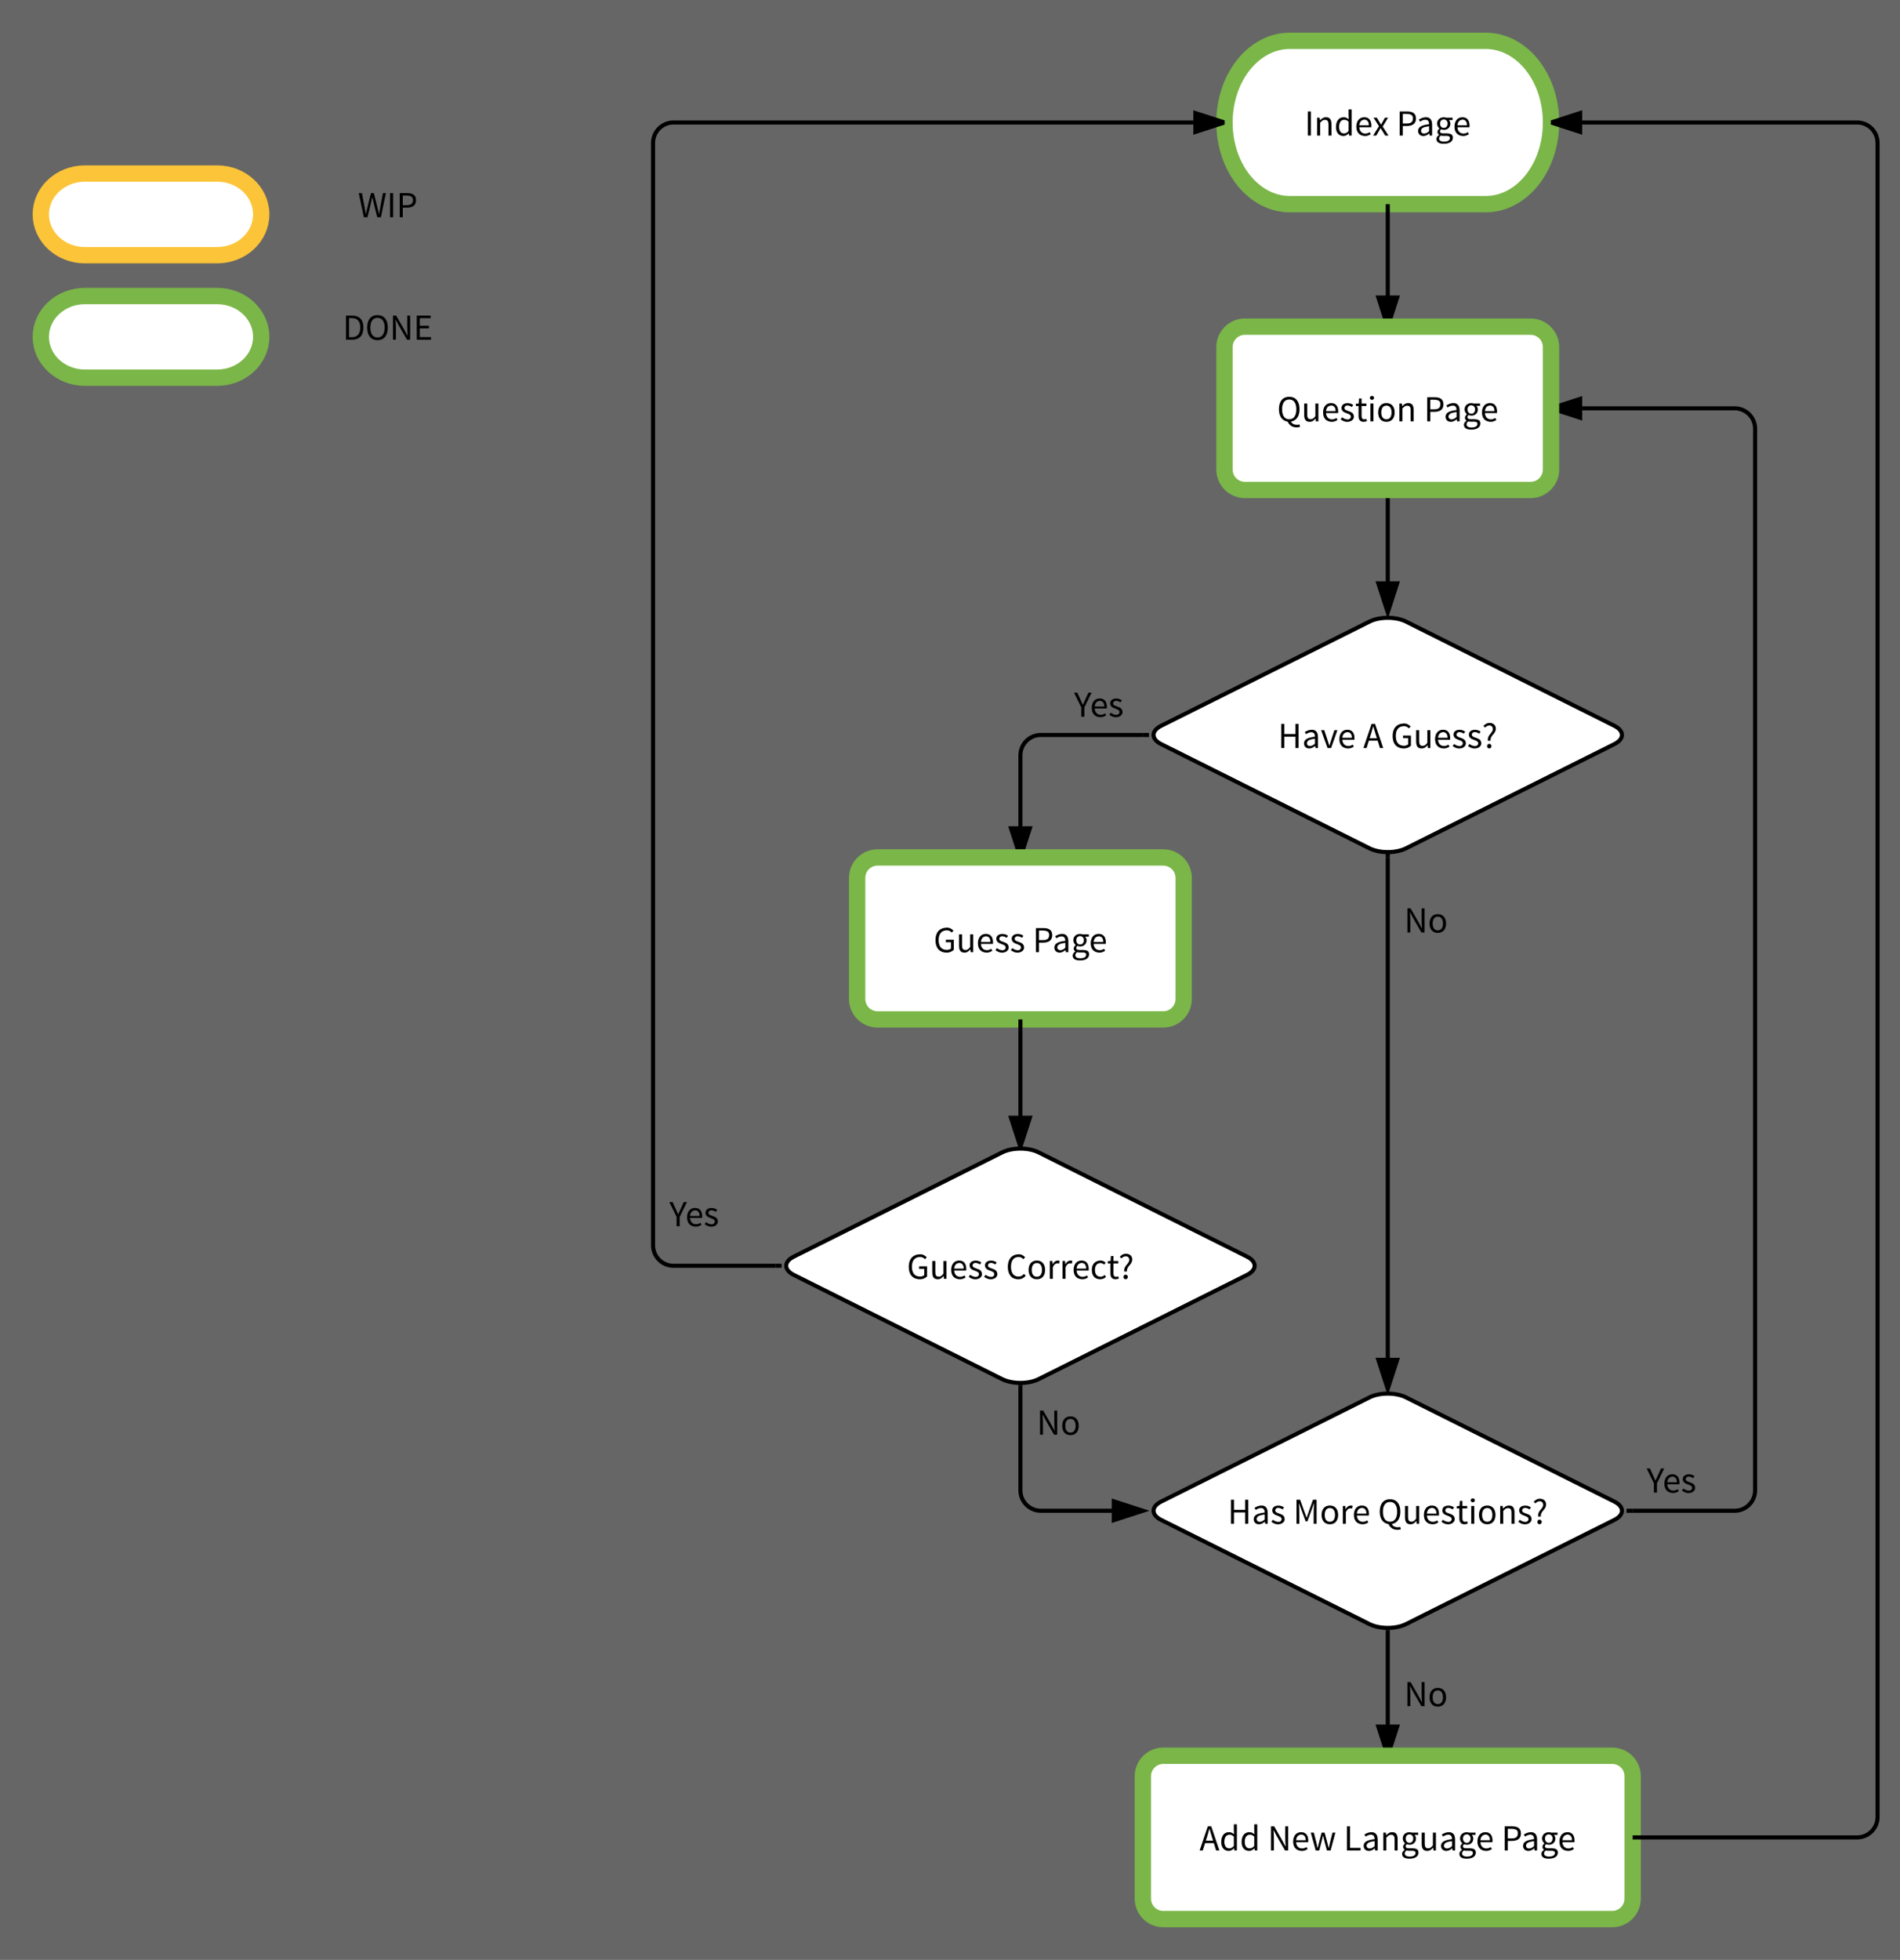 <svg xmlns="http://www.w3.org/2000/svg" xmlns:xlink="http://www.w3.org/1999/xlink" width="931" height="960"><g transform="translate(-60 -80)"><path d="M0 0h1360v1760H0z" fill="#666"/><path d="M788 100c17.67 0 32 17.9 32 40s-14.33 40-32 40h-96c-17.67 0-32-17.9-32-40s14.33-40 32-40z" stroke="#7ab648" stroke-width="8" fill="#fff"/><use xlink:href="#a" transform="matrix(1,0,0,1,665,105) translate(34.203 41.399)"/><use xlink:href="#b" transform="matrix(1,0,0,1,665,105) translate(79.239 41.399)"/><path d="M740 320v60" stroke="#000" stroke-width="2" fill="none"/><path d="M740 380l-4.64-14.27h9.28z"/><path d="M740.16 382.76l-.3.02-5.87-18.05h12zm-3.42-16.03l3.26 10.03 3.26-10.03z"/><path d="M740 180v60" stroke="#000" stroke-width="2" fill="none"/><path d="M740 240l-4.64-14.27h9.28z"/><path d="M741.05 240h-2.1L734 224.73h12zm-4.3-13.27l3.25 10.03 3.26-10.03z"/><path d="M731.06 384.47c4.94-2.47 12.94-2.47 17.88 0l102.12 51.06c4.94 2.47 4.94 6.47 0 8.94l-102.12 51.06c-4.94 2.47-12.94 2.47-17.88 0l-102.12-51.06c-4.94-2.47-4.94-6.47 0-8.94z" stroke="#000" stroke-width="2" fill="#fff"/><use xlink:href="#c" transform="matrix(1,0,0,1,625,385) translate(61.18 61.399)"/><use xlink:href="#d" transform="matrix(1,0,0,1,625,385) translate(103.03 61.399)"/><use xlink:href="#e" transform="matrix(1,0,0,1,625,385) translate(116.458 61.399)"/><path d="M551.06 644.47c4.94-2.47 12.94-2.47 17.88 0l102.12 51.06c4.94 2.47 4.94 6.47 0 8.94l-102.12 51.06c-4.94 2.47-12.94 2.47-17.88 0l-102.12-51.06c-4.94-2.47-4.94-6.47 0-8.94z" stroke="#000" stroke-width="2" fill="#fff"/><use xlink:href="#f" transform="matrix(1,0,0,1,445,645) translate(59.353 61.399)"/><use xlink:href="#g" transform="matrix(1,0,0,1,445,645) translate(107.899 61.399)"/><path d="M440 700h-50c-5.52 0-10-4.48-10-10V150c0-5.52 4.48-10 10-10h270" stroke="#000" stroke-width="2" fill="none"/><path d="M443 701h-3v-2h3zM660 140l-14.27 4.64v-9.28z"/><path d="M660.06 138.97L660 140l.04 1.04-15.3 4.97v-12zm-13.33 4.3l10.03-3.27-10.03-3.26z"/><use xlink:href="#h" transform="matrix(1,0,0,1,388,662.918) translate(0.005 17.712)"/><path d="M560 758.66V810c0 5.52 4.48 10 10 10h50" stroke="#000" stroke-width="2" fill="none"/><path d="M561 758.66h-2v-1.36l2-.13zM620 820l-14.27 4.64v-9.28z"/><path d="M623.24 820l-18.5 6v-12zm-16.5 3.26l10.02-3.26-10.03-3.26z"/><use xlink:href="#i" transform="matrix(1,0,0,1,568,765.023) translate(0.005 17.712)"/><path d="M731.06 764.47c4.94-2.47 12.94-2.47 17.88 0l102.12 51.06c4.94 2.47 4.94 6.47 0 8.94l-102.12 51.06c-4.94 2.47-12.94 2.47-17.88 0l-102.12-51.06c-4.94-2.47-4.94-6.47 0-8.94z" stroke="#000" stroke-width="2" fill="#fff"/><use xlink:href="#j" transform="matrix(1,0,0,1,625,765) translate(36.538 61.399)"/><use xlink:href="#k" transform="matrix(1,0,0,1,625,765) translate(68.668 61.399)"/><use xlink:href="#l" transform="matrix(1,0,0,1,625,765) translate(110.14 61.399)"/><path d="M740 760.34V500" stroke="#000" stroke-width="2" fill="none"/><path d="M740 760.34l-4.64-14.26h9.28z"/><path d="M740.27 762.75l-.53.03-5.75-17.7h12zm-3.53-15.67L740 757.1l3.26-10.02zM741 500h-2v-2.7l2-.13z"/><use xlink:href="#i" transform="matrix(1,0,0,1,748,519.017) translate(0.005 17.712)"/><path d="M740 878.66V940" stroke="#000" stroke-width="2" fill="none"/><path d="M741 878.66h-2v-1.36l2-.13zM740 940l-4.64-14.27h9.28z"/><path d="M741.05 940h-2.1L734 924.73h12zm-4.3-13.27l3.25 10.03 3.26-10.03z"/><use xlink:href="#i" transform="matrix(1,0,0,1,748,898.015) translate(0.005 17.712)"/><path d="M620 950c0-5.52 4.48-10 10-10h220c5.52 0 10 4.48 10 10v60c0 5.52-4.48 10-10 10H630c-5.52 0-10-4.48-10-10z" stroke="#7ab648" stroke-width="8" fill="#fff"/><use xlink:href="#m" transform="matrix(1,0,0,1,625,945) translate(22.768 41.399)"/><use xlink:href="#n" transform="matrix(1,0,0,1,625,945) translate(56.176 41.399)"/><use xlink:href="#o" transform="matrix(1,0,0,1,625,945) translate(93.4 41.399)"/><use xlink:href="#p" transform="matrix(1,0,0,1,625,945) translate(170.674 41.399)"/><path d="M860 980h110c5.52 0 10-4.48 10-10V150c0-5.52-4.48-10-10-10H820" stroke="#000" stroke-width="2" fill="none"/><path d="M834.27 144.64L820 140l14.27-4.64z"/><path d="M835.27 146l-15.33-4.97.06-1.03-.04-1.04 15.3-4.97zm-12.03-6l10.03 3.26v-6.52z"/><path d="M820 280h90c5.52 0 10 4.48 10 10v520c0 5.52-4.48 10-10 10h-50" stroke="#000" stroke-width="2" fill="none"/><path d="M834.27 284.64L820 280l14.27-4.64z"/><path d="M835.27 286L820 281.06v-2.1l15.27-4.96zm-12.03-6l10.03 3.26v-6.52zM860 821h-3v-2h3z"/><use xlink:href="#h" transform="matrix(1,0,0,1,866.874,793.374) translate(0.005 17.712)"/><path d="M620 440h-50c-5.52 0-10 4.48-10 10v50" stroke="#000" stroke-width="2" fill="none"/><path d="M623 441h-3v-2h3zM560 500l-4.64-14.27h9.28z"/><path d="M561.05 500h-2.1L554 484.73h12zm-4.3-13.27l3.25 10.03 3.26-10.03z"/><use xlink:href="#h" transform="matrix(1,0,0,1,586.293,413.374) translate(0.005 17.712)"/><path d="M660 250c0-5.52 4.48-10 10-10h140c5.52 0 10 4.48 10 10v60c0 5.52-4.48 10-10 10H670c-5.52 0-10-4.48-10-10z" stroke="#7ab648" stroke-width="8" fill="#fff"/><use xlink:href="#q" transform="matrix(1,0,0,1,665,245) translate(20.739 41.399)"/><use xlink:href="#p" transform="matrix(1,0,0,1,665,245) translate(92.703 41.399)"/><path d="M480 510c0-5.52 4.48-10 10-10h140c5.52 0 10 4.48 10 10v59.33c0 5.53-4.48 10-10 10H490c-5.52 0-10-4.47-10-10z" stroke="#7ab648" stroke-width="8" fill="#fff"/><use xlink:href="#f" transform="matrix(1,0,0,1,485,505) translate(32.448 41.399)"/><use xlink:href="#p" transform="matrix(1,0,0,1,485,505) translate(80.994 41.399)"/><path d="M560 579.33v62.43" stroke="#000" stroke-width="2" fill="none"/><path d="M560 641.76l-4.64-14.26h9.28z"/><path d="M560.74 642.72l-1.45.1-5.3-16.32h12zm-4-14.22l3.26 10.03 3.26-10.03z"/><path d="M166.4 165c11.93 0 21.6 8.95 21.6 20s-9.67 20-21.6 20h-64.8c-11.93 0-21.6-8.95-21.6-20s9.67-20 21.6-20z" stroke="#fcc438" stroke-width="8" fill="#fff"/><g><use xlink:href="#r" transform="matrix(1,0,0,1,85,170) translate(49 20.4)"/></g><path d="M166.4 225c11.93 0 21.6 8.95 21.6 20s-9.67 20-21.6 20h-64.8c-11.93 0-21.6-8.95-21.6-20s9.67-20 21.6-20z" stroke="#7ab648" stroke-width="8" fill="#fff"/><g><use xlink:href="#r" transform="matrix(1,0,0,1,85,230) translate(49 20.4)"/></g><path d="M200 170c0-5.52 4.48-10 10-10h80c5.52 0 10 4.48 10 10v20c0 5.52-4.48 10-10 10h-80c-5.52 0-10-4.48-10-10z" fill="none"/><g><use xlink:href="#s" transform="matrix(1,0,0,1,205,165) translate(30.375 21.399)"/></g><path d="M200 230c0-5.52 4.48-10 10-10h80c5.52 0 10 4.48 10 10v20c0 5.52-4.48 10-10 10h-80c-5.52 0-10-4.48-10-10z" fill="none"/><g><use xlink:href="#t" transform="matrix(1,0,0,1,205,225) translate(22.923 21.399)"/></g><defs><path d="M90-656h83V0H90v-656" id="u"/><path d="M297-427c-68 0-89 36-133 75V0H82v-486h68l7 70h3c43-40 85-82 163-82 111 0 147 74 148 190V0h-82v-297c-1-82-18-130-92-130" id="v"/><path d="M248 12C114 10 43-95 47-242c4-146 72-256 211-256 65 0 96 26 136 56-6-85-3-179-4-270h83V0h-68l-7-57h-3c-35 32-83 69-147 69zm24-441c-97 0-138 83-140 186-2 104 39 186 134 186 59 0 90-30 124-67v-254c-35-31-64-51-118-51" id="w"/><path d="M279 12C129 6 46-87 46-242c0-148 77-256 218-256 148 0 205 117 191 273H127c4 97 64 171 162 171 51 0 87-18 121-38l29 54c-42 25-92 53-160 50zm107-291c7-109-70-183-170-143-53 21-83 73-90 143h260" id="x"/><path d="M173-254L26-486h89c39 62 75 126 113 188h4c34-63 68-126 103-188h86L274-245 432 0h-89c-42-66-83-133-124-200h-4C176-134 140-65 100 0H14" id="y"/><g id="a"><use transform="matrix(0.018,0,0,0.018,0,0)" xlink:href="#u"/><use transform="matrix(0.018,0,0,0.018,4.734,0)" xlink:href="#v"/><use transform="matrix(0.018,0,0,0.018,14.58,0)" xlink:href="#w"/><use transform="matrix(0.018,0,0,0.018,24.57,0)" xlink:href="#x"/><use transform="matrix(0.018,0,0,0.018,33.372,0)" xlink:href="#y"/></g><path d="M533-463c0 144-98 200-242 203H173V0H90v-656h201c145 0 242 48 242 193zm-83 0c5-141-139-126-277-126v261h108c107-1 165-34 169-135" id="z"/><path d="M201 12C118 12 58-40 58-126c0-53 24-94 72-122s123-49 227-60c-1-72-27-121-100-122-60-1-108 28-145 52l-33-57c46-28 114-63 191-63 121 0 168 82 169 200V0h-68c-4-19-2-42-9-58-42 33-92 70-161 70zm23-66c62-5 93-31 133-65v-135c-89 14-171 22-207 80-36 57 6 125 74 120" id="A"/><path d="M167 0c-28 21-50 43-50 82 0 62 68 87 141 85 79-2 154-27 154-99 0-98-160-40-245-68zm79 224C139 224 45 194 45 93c0-52 35-84 71-110v-4c-23-15-43-40-43-79 0-42 30-73 53-90v-4c-30-26-63-73-63-131 0-132 122-199 252-161h169v63H384c21 21 40 58 40 100 0 132-129 200-251 152-16 14-31 29-31 58-1 71 108 51 180 53 101 3 170 24 170 116 0 121-115 168-246 168zM143-325c2 69 37 116 103 116s101-47 103-116c2-66-42-112-103-113-61 0-105 47-103 113" id="B"/><g id="b"><use transform="matrix(0.018,0,0,0.018,0,0)" xlink:href="#z"/><use transform="matrix(0.018,0,0,0.018,9.594,0)" xlink:href="#A"/><use transform="matrix(0.018,0,0,0.018,18.81,0)" xlink:href="#B"/><use transform="matrix(0.018,0,0,0.018,27.63,0)" xlink:href="#x"/></g><path d="M90-656h83v275h305v-275h84V0h-84v-309H173V0H90v-656" id="C"/><path d="M12-486h85c46 139 93 277 137 419h4c42-142 90-280 136-419h81L283 0h-96" id="D"/><g id="c"><use transform="matrix(0.018,0,0,0.018,0,0)" xlink:href="#C"/><use transform="matrix(0.018,0,0,0.018,11.736,0)" xlink:href="#A"/><use transform="matrix(0.018,0,0,0.018,20.952,0)" xlink:href="#D"/><use transform="matrix(0.018,0,0,0.018,29.286,0)" xlink:href="#x"/></g><path d="M369-267c-33-107-67-211-97-321h-4c-28 111-63 214-96 321h197zm21 67H151L88 0H3l222-656h94L541 0h-89" id="E"/><use transform="matrix(0.018,0,0,0.018,0,0)" xlink:href="#E" id="d"/><path d="M347 12C149 5 52-125 52-328c0-204 103-332 302-340 87-4 146 41 188 81l-47 53c-34-33-72-63-140-61-151 5-217 111-217 265 0 157 63 265 218 269 47 1 93-16 118-39v-171H335v-69h215v276c-42 43-116 79-203 76" id="F"/><path d="M224 12C112 12 76-61 75-178v-308h83v297c1 82 17 130 91 130 69 0 90-36 131-82v-345h82V0h-68l-7-76h-3c-42 46-81 88-160 88" id="G"/><path d="M374-191C441-40 261 57 110-7 79-20 51-36 28-55l41-55c40 31 77 52 143 58 87 8 128-92 60-134-81-50-214-50-220-174-7-157 230-170 318-83l-39 52c-30-22-63-38-111-43-80-8-120 85-56 122 69 40 177 47 210 121" id="H"/><path d="M377-522c-5 146-153 167-145 324h-72c-16-134 82-180 126-269 32-68-7-151-86-147-52 3-89 27-115 58l-47-43c40-43 89-83 168-83 101-1 175 60 171 160zM198 12c-33 0-59-28-59-62 0-36 25-64 59-64s60 28 60 64c0 34-27 62-60 62" id="I"/><g id="e"><use transform="matrix(0.018,0,0,0.018,0,0)" xlink:href="#F"/><use transform="matrix(0.018,0,0,0.018,11.106,0)" xlink:href="#G"/><use transform="matrix(0.018,0,0,0.018,20.898,0)" xlink:href="#x"/><use transform="matrix(0.018,0,0,0.018,29.826,0)" xlink:href="#H"/><use transform="matrix(0.018,0,0,0.018,37.368,0)" xlink:href="#H"/><use transform="matrix(0.018,0,0,0.018,44.712,0)" xlink:href="#I"/></g><g id="f"><use transform="matrix(0.018,0,0,0.018,0,0)" xlink:href="#F"/><use transform="matrix(0.018,0,0,0.018,11.106,0)" xlink:href="#G"/><use transform="matrix(0.018,0,0,0.018,20.898,0)" xlink:href="#x"/><use transform="matrix(0.018,0,0,0.018,29.826,0)" xlink:href="#H"/><use transform="matrix(0.018,0,0,0.018,37.368,0)" xlink:href="#H"/></g><path d="M339 12C145 12 52-127 52-328s97-332 292-340c80-3 141 40 179 81l-47 53c-32-34-69-61-131-61-146 0-207 114-207 265S195-61 341-61c74 0 112-32 151-73l47 51c-48 54-106 95-200 95" id="J"/><path d="M271 12C125 12 46-91 46-242c0-152 79-256 225-256s225 104 225 256c0 151-79 254-225 254zm0-442c-100 0-140 84-140 188S172-56 271-56s140-82 140-186-40-188-140-188" id="K"/><path d="M334-416c-89-26-142 29-170 104V0H82v-486h68l7 88h3c31-63 101-124 190-90" id="L"/><path d="M274 12C124 12 46-89 46-242c0-154 84-249 234-256 64-3 108 29 142 58l-41 53c-27-22-53-43-98-43-104 0-152 81-152 188S178-60 281-56c50 2 87-25 114-49l37 54c-39 34-91 63-158 63" id="M"/><path d="M235 12C135 12 96-49 96-150v-269H24v-62l76-5 10-136h69v136h131v67H179v270c1 58 17 94 75 94 19 0 41-7 55-13l16 62c-25 8-58 18-90 18" id="N"/><g id="g"><use transform="matrix(0.018,0,0,0.018,0,0)" xlink:href="#J"/><use transform="matrix(0.018,0,0,0.018,10.278,0)" xlink:href="#K"/><use transform="matrix(0.018,0,0,0.018,20.034,0)" xlink:href="#L"/><use transform="matrix(0.018,0,0,0.018,26.28,0)" xlink:href="#L"/><use transform="matrix(0.018,0,0,0.018,32.346,0)" xlink:href="#x"/><use transform="matrix(0.018,0,0,0.018,41.274,0)" xlink:href="#M"/><use transform="matrix(0.018,0,0,0.018,49.482,0)" xlink:href="#N"/><use transform="matrix(0.018,0,0,0.018,55.098,0)" xlink:href="#I"/></g><path d="M196-254L-1-656h89c50 109 100 217 148 328h4c52-108 100-219 150-328h87L280-254V0h-84v-254" id="O"/><g id="h"><use transform="matrix(0.018,0,0,0.018,0,0)" xlink:href="#O"/><use transform="matrix(0.018,0,0,0.018,7.83,0)" xlink:href="#x"/><use transform="matrix(0.018,0,0,0.018,16.758,0)" xlink:href="#H"/></g><path d="M158-548c17 169 9 363 11 548H90v-656h86c103 183 212 359 308 548h4c-15-171-9-363-10-548h79V0h-86C368-183 259-359 162-548h-4" id="P"/><g id="i"><use transform="matrix(0.018,0,0,0.018,0,0)" xlink:href="#P"/><use transform="matrix(0.018,0,0,0.018,11.646,0)" xlink:href="#K"/></g><g id="j"><use transform="matrix(0.018,0,0,0.018,0,0)" xlink:href="#C"/><use transform="matrix(0.018,0,0,0.018,11.736,0)" xlink:href="#A"/><use transform="matrix(0.018,0,0,0.018,20.952,0)" xlink:href="#H"/></g><path d="M156-555c17 172 9 368 11 555H90v-656h98c58 162 117 324 175 486h4c55-164 115-324 172-486h98V0h-79c2-187-7-383 11-555h-4C506-391 446-229 386-66h-47c-60-163-121-324-179-489h-4" id="Q"/><g id="k"><use transform="matrix(0.018,0,0,0.018,0,0)" xlink:href="#Q"/><use transform="matrix(0.018,0,0,0.018,13.086,0)" xlink:href="#K"/><use transform="matrix(0.018,0,0,0.018,22.842,0)" xlink:href="#L"/><use transform="matrix(0.018,0,0,0.018,28.908,0)" xlink:href="#x"/></g><path d="M332-595c-140 0-194 117-194 264 0 150 51 274 194 274s194-124 194-274c0-147-54-264-194-264zM381 8c30 72 136 103 230 76l16 65c-78 27-188 15-246-29-40-30-71-66-90-111C130-19 52-145 52-331c0-198 88-337 280-337 191 0 281 139 281 337 0 185-78 306-232 339" id="R"/><path d="M181-639c0 30-26 53-57 53s-57-23-57-53c0-31 26-53 57-53s57 22 57 53zM82-486h82V0H82v-486" id="S"/><g id="l"><use transform="matrix(0.018,0,0,0.018,0,0)" xlink:href="#R"/><use transform="matrix(0.018,0,0,0.018,11.952,0)" xlink:href="#G"/><use transform="matrix(0.018,0,0,0.018,21.744,0)" xlink:href="#x"/><use transform="matrix(0.018,0,0,0.018,30.672,0)" xlink:href="#H"/><use transform="matrix(0.018,0,0,0.018,38.214,0)" xlink:href="#N"/><use transform="matrix(0.018,0,0,0.018,44.298,0)" xlink:href="#S"/><use transform="matrix(0.018,0,0,0.018,48.726,0)" xlink:href="#K"/><use transform="matrix(0.018,0,0,0.018,58.482,0)" xlink:href="#v"/><use transform="matrix(0.018,0,0,0.018,68.328,0)" xlink:href="#H"/><use transform="matrix(0.018,0,0,0.018,75.672,0)" xlink:href="#I"/></g><g id="m"><use transform="matrix(0.018,0,0,0.018,0,0)" xlink:href="#E"/><use transform="matrix(0.018,0,0,0.018,9.792,0)" xlink:href="#w"/><use transform="matrix(0.018,0,0,0.018,19.782,0)" xlink:href="#w"/></g><path d="M24-486h84c34 138 73 272 101 416h4c33-142 72-278 108-416h80c37 138 76 275 110 416h4c30-142 67-278 101-416h78L564 0H464c-35-133-73-263-103-401h-4C327-263 289-134 255 0h-96" id="T"/><g id="n"><use transform="matrix(0.018,0,0,0.018,0,0)" xlink:href="#P"/><use transform="matrix(0.018,0,0,0.018,11.646,0)" xlink:href="#x"/><use transform="matrix(0.018,0,0,0.018,20.664,0)" xlink:href="#T"/></g><path d="M90-656h83v585h287V0H90v-656" id="U"/><g id="o"><use transform="matrix(0.018,0,0,0.018,0,0)" xlink:href="#U"/><use transform="matrix(0.018,0,0,0.018,8.748,0)" xlink:href="#A"/><use transform="matrix(0.018,0,0,0.018,17.964,0)" xlink:href="#v"/><use transform="matrix(0.018,0,0,0.018,27.81,0)" xlink:href="#B"/><use transform="matrix(0.018,0,0,0.018,36.882,0)" xlink:href="#G"/><use transform="matrix(0.018,0,0,0.018,46.674,0)" xlink:href="#A"/><use transform="matrix(0.018,0,0,0.018,55.89,0)" xlink:href="#B"/><use transform="matrix(0.018,0,0,0.018,64.71,0)" xlink:href="#x"/></g><g id="p"><use transform="matrix(0.018,0,0,0.018,0,0)" xlink:href="#z"/><use transform="matrix(0.018,0,0,0.018,9.594,0)" xlink:href="#A"/><use transform="matrix(0.018,0,0,0.018,18.81,0)" xlink:href="#B"/><use transform="matrix(0.018,0,0,0.018,27.63,0)" xlink:href="#x"/></g><g id="q"><use transform="matrix(0.018,0,0,0.018,0,0)" xlink:href="#R"/><use transform="matrix(0.018,0,0,0.018,11.952,0)" xlink:href="#G"/><use transform="matrix(0.018,0,0,0.018,21.744,0)" xlink:href="#x"/><use transform="matrix(0.018,0,0,0.018,30.672,0)" xlink:href="#H"/><use transform="matrix(0.018,0,0,0.018,38.214,0)" xlink:href="#N"/><use transform="matrix(0.018,0,0,0.018,44.298,0)" xlink:href="#S"/><use transform="matrix(0.018,0,0,0.018,48.726,0)" xlink:href="#K"/><use transform="matrix(0.018,0,0,0.018,58.482,0)" xlink:href="#v"/></g><path d="M23-656h86c36 189 74 377 107 569h4c39-196 89-381 137-569h76c48 188 98 374 139 569h4c31-194 70-380 106-569h80L626 0H526c-44-181-93-357-131-544h-4C352-359 305-181 261 0h-99" id="V"/><g id="s"><use transform="matrix(0.018,0,0,0.018,0,0)" xlink:href="#V"/><use transform="matrix(0.018,0,0,0.018,14.148,0)" xlink:href="#u"/><use transform="matrix(0.018,0,0,0.018,18.882,0)" xlink:href="#z"/></g><path d="M564-331C562-123 464-4 258 0H90v-656h164c204-1 312 119 310 325zm-86 0c0-161-72-257-230-257h-75v520h75c158 1 230-103 230-263" id="W"/><path d="M613-331c0 199-89 343-281 343C139 12 52-132 52-331c0-198 88-337 280-337 191 0 281 139 281 337zm-475 0c0 148 53 270 194 270s194-122 194-270c0-147-54-264-194-264S138-478 138-331" id="X"/><path d="M90-656h378v70H173v206h249v71H173v238h305V0H90v-656" id="Y"/><g id="t"><use transform="matrix(0.018,0,0,0.018,0,0)" xlink:href="#W"/><use transform="matrix(0.018,0,0,0.018,11.07,0)" xlink:href="#X"/><use transform="matrix(0.018,0,0,0.018,23.022,0)" xlink:href="#P"/><use transform="matrix(0.018,0,0,0.018,34.668,0)" xlink:href="#Y"/></g></defs></g></svg>